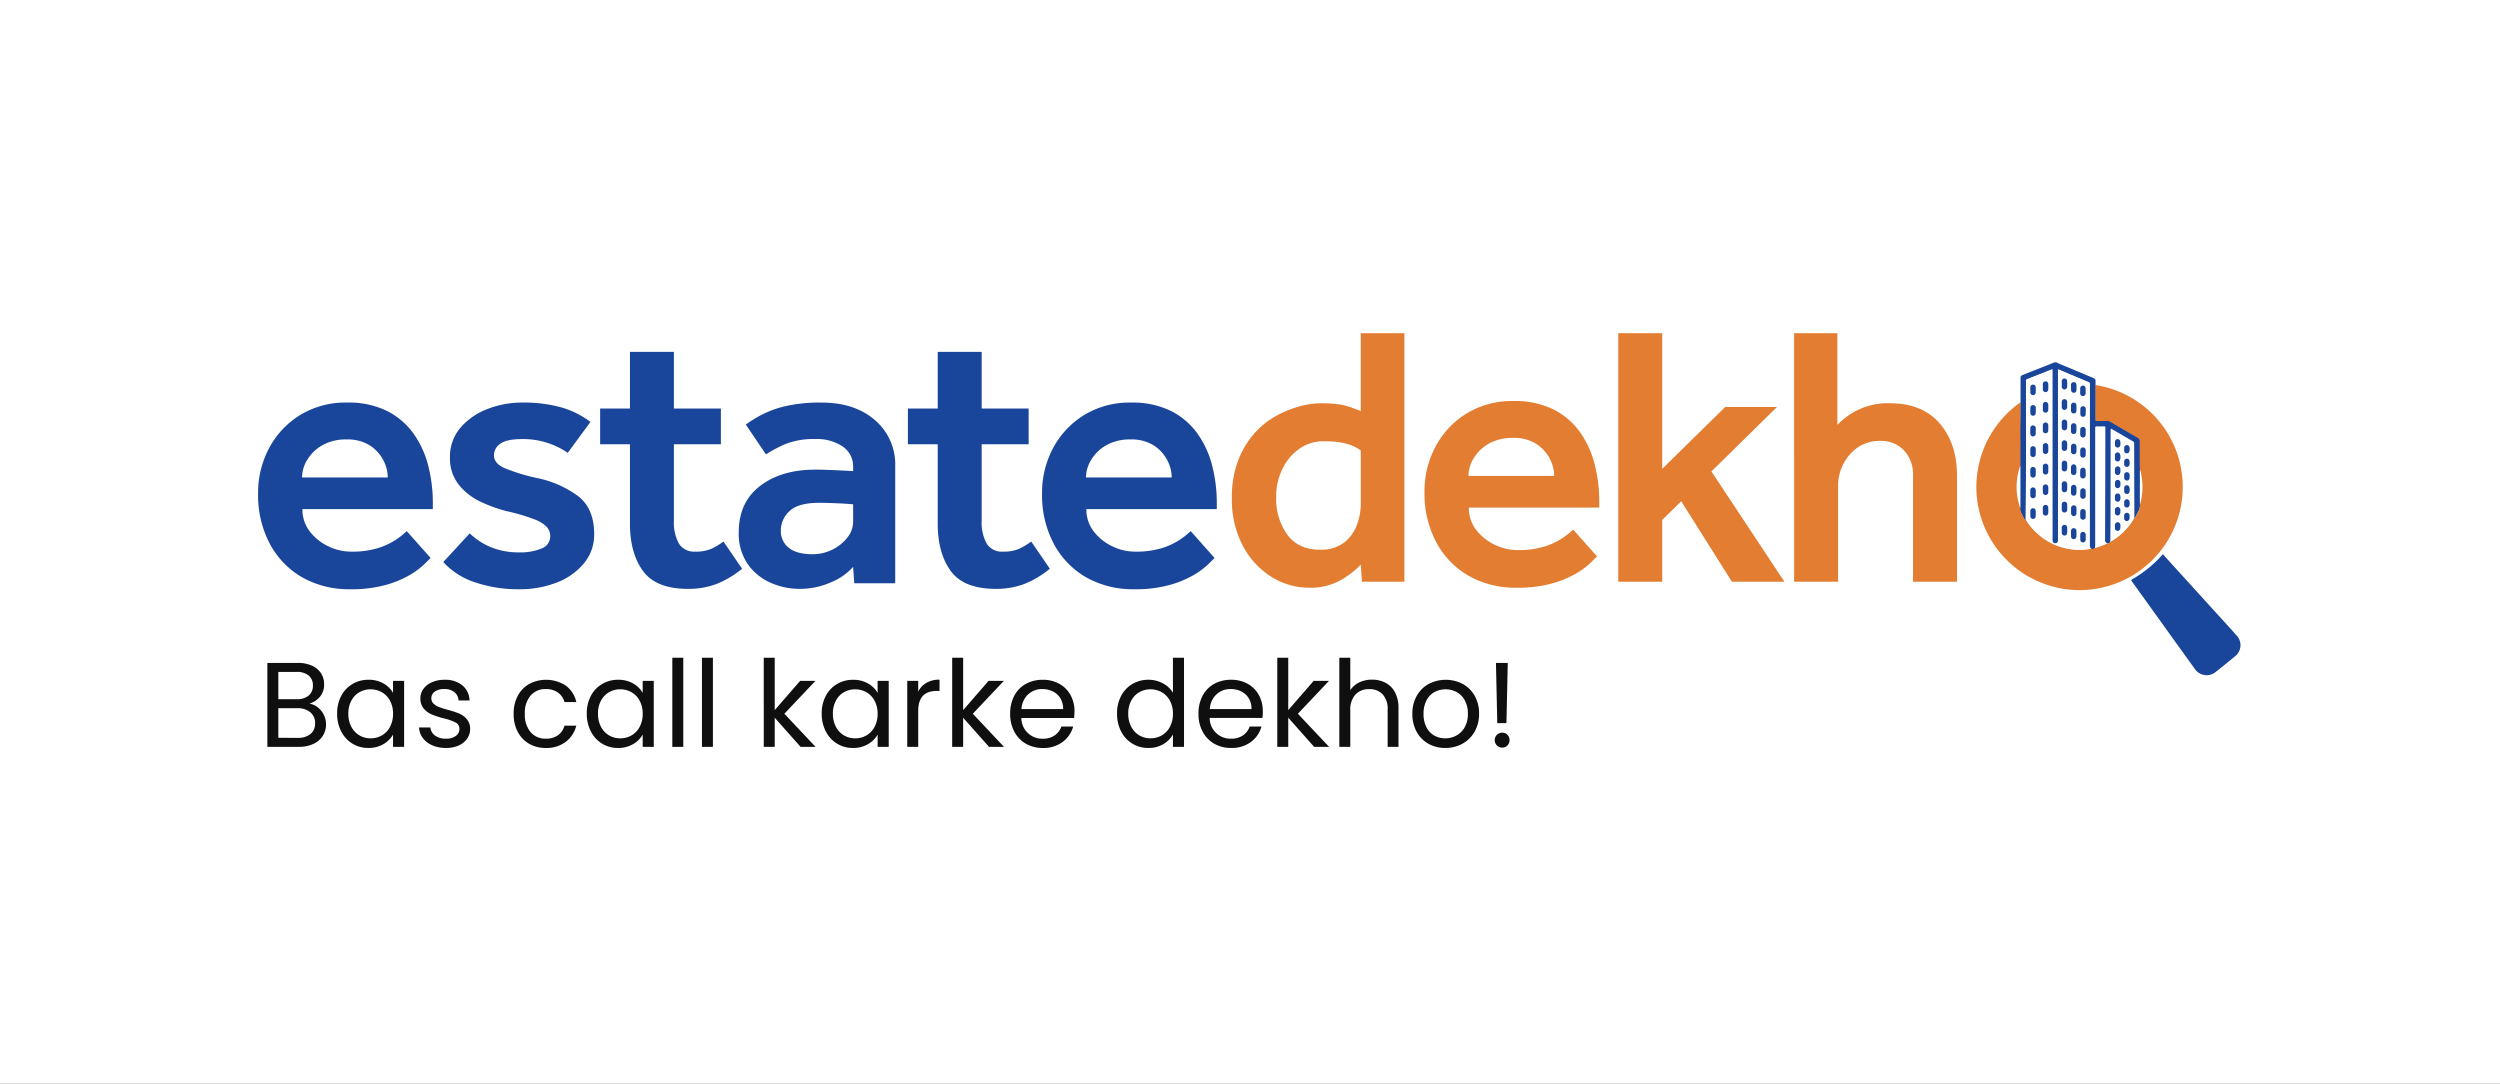 <svg xmlns="http://www.w3.org/2000/svg" xmlns:xlink="http://www.w3.org/1999/xlink" width="692" height="300" viewBox="0 0 692 300">
  <rect x="0" y="0" width="692" height="300" fill="#333333" stroke="none"/>
  <defs>
    <clipPath id="clip-ED_Logo">
      <rect width="692" height="300"/>
    </clipPath>
  </defs>
  <g id="ED_Logo" data-name="ED Logo" clip-path="url(#clip-ED_Logo)">
    <rect width="692" height="300" fill="#fff"/>
    <g id="Group_225353" data-name="Group 225353" transform="translate(-30.561 -307.766)">
      <g id="Group_225172" data-name="Group 225172" transform="translate(102 400)">
        <g id="Artboard_4" data-name="Artboard 4" transform="translate(475.614 8.057)">
          <path id="Path_2" data-name="Path 2" d="M140.73,142.006a28.392,28.392,0,0,1-7.628,2.356,27.928,27.928,0,0,1-4.756.366,28.6,28.6,0,0,1-14-3.83,28.086,28.086,0,0,1-7.558-6.336,28.375,28.375,0,0,1-5.9-11.612A27.416,27.416,0,0,1,100.1,115a28.638,28.638,0,0,1,12.171-22.232c0-.161.022-.326.022-.487V86.106c0-.571.117-.732.655-.951l8.275-3.267a.852.852,0,0,0,.388-.2c0,.2-.187.219-.322.274q-4.024,1.58-8.026,3.161c-.856.34-.856.344-.856,1.262v5.853a1.548,1.548,0,0,1-.037.487,1.173,1.173,0,0,1-.1.128l-.033.037a5.219,5.219,0,0,1-.732.53,28.687,28.687,0,0,0-3.823,3.472,28.1,28.1,0,0,0-3.94,5.451,29.268,29.268,0,0,0-2.312,5.407,27.073,27.073,0,0,0-1.1,5.082,27.48,27.48,0,0,0-.2,3.556,28.415,28.415,0,0,0,2.916,12.241,27.591,27.591,0,0,0,4.357,6.5,28.129,28.129,0,0,0,10.324,7.317,28.7,28.7,0,0,0,7.924,2.008,24.9,24.9,0,0,0,3.128.176,29.436,29.436,0,0,0,8.026-1.226,28.565,28.565,0,0,0,8.5-4.193,30.2,30.2,0,0,0,2.791-2.323,28.505,28.505,0,0,0,8.692-16.675c.117-.809.183-1.621.245-2.437a22.019,22.019,0,0,0,.044-2.356A28.629,28.629,0,0,0,154,103.282,28.313,28.313,0,0,0,137.05,88.988a29.559,29.559,0,0,0-3.717-.889.812.812,0,0,1-.263-.077l-.044-.029a.066.066,0,0,1-.026,0,2.25,2.25,0,0,1-.07-.937c0-.6-.11-.757-.659-.988-3.256-1.372-6.519-2.726-9.775-4.1-.139-.059-.333-.066-.366-.282a19.393,19.393,0,0,0,2.074.911q4.075,1.719,8.173,3.421a.83.83,0,0,1,.626.944v1.01a28.549,28.549,0,0,1,21.039,41.142,27.734,27.734,0,0,1-4.493,6.464A28.17,28.17,0,0,1,140.73,142.006Z" transform="translate(-100.066 -81.668)" fill="#fff"/>
          <path id="Path_3" data-name="Path 3" d="M246.071,255q-2.7,2.228-5.436,4.412a3.951,3.951,0,0,1-5.78-.871q-5.246-7.258-10.448-14.527-3.512-4.888-7.024-9.768c-.176-.245-.154-.329.1-.472a33.01,33.01,0,0,0,8-6.366c.179-.19.366-.388.541-.6l4.84,5.334q5.392,5.934,10.785,11.872c1.635,1.8,3.292,3.582,4.891,5.414a3.878,3.878,0,0,1-.476,5.575Z" transform="translate(-174.391 -173.691)" fill="#fff"/>
          <path id="Path_4" data-name="Path 4" d="M133.094,121.777h0a3.026,3.026,0,0,0,.3,1.58c.234.49.49.966.732,1.463a3.211,3.211,0,0,0,.326.523c.121.146.216.132.26-.062v-.026h0a.581.581,0,0,0,0-.077.733.733,0,0,0,0-.088c.033-1.167.022-2.338.055-3.508.073-2.722.048-5.451.062-8.18.047-8.729.018-17.458.018-26.187v-.366a.461.461,0,0,1,.366-.534c.413-.139.812-.318,1.218-.476,1.716-.68,3.428-1.365,5.147-2.034.337-.132.366-.1.392.252v46.418a2.922,2.922,0,0,0,.033.618.834.834,0,0,0,.841.732.849.849,0,0,0,.827-.783,4.492,4.492,0,0,0,0-.585V84.187c0-.5,0-.5.446-.311l7.511,3.161c.732.3.67.241.67,1v44.395a.845.845,0,0,0,.326.754.68.68,0,0,0,.084.059l.048.026a.878.878,0,0,0,1.1-.307h0a.368.368,0,0,0,.026-.055A2,2,0,0,0,154,132V99.779c0-.209.1-.293.307-.282.523.026,1.046-.026,1.569,0,.655,0,.659,0,.655.666-.037,7.317.07,14.634-.059,21.95-.044,2.769,0,5.542,0,8.316v.457a.907.907,0,0,0,.567.856h.051a.82.82,0,0,0,1.01-.516h0l.022-.062a1.3,1.3,0,0,0,.033-.337c0-1.829.044-3.658.051-5.488.037-8.173,0-16.346,0-24.511v-.293c0-.366.055-.366.366-.2,1.829,1.076,3.68,2.137,5.521,3.2a.732.732,0,0,1,.406.71c.018,3.808-.029,7.617.051,11.422.059,3,0,6,0,9v.08a.033.033,0,0,0,0,.018.318.318,0,0,1,0,.059.142.142,0,0,0,.1.157c.077.018.143-.08.194-.146a1.153,1.153,0,0,0,.121-.194l.732-1.463a4.24,4.24,0,0,0,.644-2.268v-.139l-.084.223v-9.278a2.522,2.522,0,0,1,.018-.366l.1.194V111.4c.04-1.339-.1-2.678-.069-4.024s0-2.561,0-3.863a1.163,1.163,0,0,0-.64-1.119q-3.75-2.173-7.489-4.368a1.8,1.8,0,0,0-.991-.263h-2.751c-.344,0-.366-.033-.366-.366V88.457a1.1,1.1,0,0,0-.04-.476.6.6,0,0,0-.037-.066v-1.01a.831.831,0,0,0-.626-.944q-4.086-1.712-8.173-3.421a19.389,19.389,0,0,1-2.074-.911h-.56a.853.853,0,0,1-.388.2L133.888,85.1c-.538.212-.655.366-.655.951v6.179a3.617,3.617,0,0,1-.022.487l-.022.117a1.646,1.646,0,0,0-.037.3c-.018,1.939,0,3.882-.055,5.821-.055,1.43,0,2.861,0,4.288v7.189c.029-.07.066-.132.1-.2v11.678Z" transform="translate(-120.998 -81.63)" fill="#19469b"/>
          <path id="Path_5" data-name="Path 5" d="M112.168,132.678a3.011,3.011,0,0,1-.231-.706,17.319,17.319,0,0,1,.22-10.609v-.037h0c.029-.069.066-.132.1-.2s0-.154,0-.23l.022-17.03a1.452,1.452,0,0,0,0-.179v-.08a28.638,28.638,0,0,0-12.172,22.232,27.416,27.416,0,0,0,.787,7.946,28.374,28.374,0,0,0,5.9,11.612,28.084,28.084,0,0,0,7.558,6.336,28.6,28.6,0,0,0,14,3.856,27.932,27.932,0,0,0,4.756-.366,28.5,28.5,0,0,0,16.463-8.78,27.736,27.736,0,0,0,4.518-6.468A28.536,28.536,0,0,0,133.036,98.82a.163.163,0,0,0,0,.037.081.081,0,0,0,0,.029v9.654c0,.227.1.238.274.234h3.172a1.046,1.046,0,0,1,.556.146q3.852,2.257,7.708,4.493a1.006,1.006,0,0,1,.552.98v5.663c0,.732.022,1.463.033,2.2l.1.194a5.308,5.308,0,0,1,.278,1.141,17.414,17.414,0,0,1-.282,8.074h0l-.084.223c.062,1.529-.856,2.689-1.507,3.955l-.022-.227a.365.365,0,0,0-.077.029c-.1.059-.143.176-.2.271a17.461,17.461,0,0,1-5.755,5.853,4.154,4.154,0,0,0-.5.326,1.062,1.062,0,0,0-.113.11.853.853,0,0,1-.834.443.585.585,0,0,0-.161.022.844.844,0,0,0-.124.044,18.408,18.408,0,0,1-2.927,1.068l-.117.04a.325.325,0,0,0-.11.081,1,1,0,0,1-.973.245.429.429,0,0,0-.187-.04,2.02,2.02,0,0,0-.391.059,16.7,16.7,0,0,1-5.016.059,18.259,18.259,0,0,1-4.617-1.3,16.827,16.827,0,0,1-4.84-3.175,16.305,16.305,0,0,1-2.908-3.483.428.428,0,0,0-.176-.194.175.175,0,0,0-.088-.022c0,.069-.018.143-.033.274a18.286,18.286,0,0,1-1.043-1.91,3,3,0,0,1-.366-1.6Z" transform="translate(-100.072 -92.531)" fill="#e37d32"/>
          <path id="Path_6" data-name="Path 6" d="M246.071,255q-2.7,2.228-5.436,4.412a3.951,3.951,0,0,1-5.78-.871q-5.246-7.258-10.448-14.527-3.512-4.888-7.024-9.768c-.176-.245-.154-.329.1-.472a33.01,33.01,0,0,0,8-6.366c.179-.19.366-.388.541-.6l4.84,5.334q5.392,5.934,10.785,11.872c1.635,1.8,3.292,3.582,4.891,5.414a3.878,3.878,0,0,1-.476,5.575Z" transform="translate(-174.391 -173.691)" fill="#19469b"/>
          <path id="Path_7" data-name="Path 7" d="M155.548,136.518a17.121,17.121,0,0,1-14.656-3.922,16.357,16.357,0,0,1-3.417-3.969c-.04-.062-.091-.121-.135-.183V126.45c.179-12.124.1-24.248.1-36.368a.475.475,0,0,1,.366-.538c2.2-.856,4.412-1.738,6.618-2.608.366-.139.366-.139.366.241v46.78a1.654,1.654,0,0,0,.037.52.751.751,0,0,0,1.471-.139V86.83l1.763.732c2.254.951,4.507,1.906,6.768,2.843a.428.428,0,0,1,.311.476q-.022,22.316-.037,44.654A1.006,1.006,0,0,0,155.548,136.518Z" transform="translate(-123.704 -84.928)" fill="#fff"/>
          <path id="Path_8" data-name="Path 8" d="M208.094,156.564a17.669,17.669,0,0,1-3.395,4.255,15.4,15.4,0,0,1-3.249,2.338,1.769,1.769,0,0,0,.062-.648q.033-15.138.069-30.273v-.366a.538.538,0,0,1,.318.128q2.952,1.7,5.9,3.421a.406.406,0,0,1,.245.4q.022,10.243.055,20.52C208.1,156.429,208.1,156.487,208.094,156.564Z" transform="translate(-164.36 -113.49)" fill="#fff"/>
          <path id="Path_9" data-name="Path 9" d="M193.209,162.462a13.42,13.42,0,0,1-3.439,1.255,2.926,2.926,0,0,0,.117-1.024q0-16.1,0-32.194c0-.311.066-.406.388-.391.673.029,1.35.022,2.027,0,.282,0,.366.059.366.366-.018,4.551-.018,9.1-.029,13.65q-.022,8.678-.055,17.352A.9.9,0,0,0,193.209,162.462Z" transform="translate(-156.953 -112.372)" fill="#fff"/>
          <path id="Path_10" data-name="Path 10" d="M133.221,191.505a.981.981,0,0,1-.091-.135Z" transform="translate(-121.034 -151.223)" fill="#fff"/>
          <path id="Path_11" data-name="Path 11" d="M223.75,162.85l.1.194A1.4,1.4,0,0,0,223.75,162.85Z" transform="translate(-178.501 -133.137)" fill="#fff"/>
          <path id="Path_12" data-name="Path 12" d="M142.4,162.246V163a.754.754,0,0,1-.732.732.732.732,0,0,1-.754-.71q-.026-.768,0-1.537a.732.732,0,0,1,.757-.706.765.765,0,0,1,.732.7v.8Z" transform="translate(-125.964 -131.823)" fill="#19469b"/>
          <path id="Path_13" data-name="Path 13" d="M142.4,146.7v.732a.75.75,0,1,1-1.5,0v-1.5a.75.75,0,0,1,1.5-.029c.018.271,0,.545,0,.816Z" transform="translate(-125.961 -121.955)" fill="#19469b"/>
          <path id="Path_14" data-name="Path 14" d="M171.68,175.792v-.732a.757.757,0,0,1,.732-.732.732.732,0,0,1,.765.7c.022.523.026,1.046,0,1.57a.75.75,0,0,1-1.5-.029v-.783Z" transform="translate(-145.48 -140.415)" fill="#19469b"/>
          <path id="Path_15" data-name="Path 15" d="M164.676,188.672v-.732a.751.751,0,0,1,1.5-.077,12.779,12.779,0,0,1,0,1.632.749.749,0,0,1-1.493-.088C164.669,189.173,164.676,188.921,164.676,188.672Z" transform="translate(-141.037 -148.583)" fill="#19469b"/>
          <path id="Path_16" data-name="Path 16" d="M164.672,206.054v-.688a.754.754,0,0,1,.732-.757.732.732,0,0,1,.765.7,14.913,14.913,0,0,1,0,1.566.751.751,0,0,1-1.5-.066C164.665,206.551,164.672,206.3,164.672,206.054Z" transform="translate(-141.033 -159.618)" fill="#19469b"/>
          <path id="Path_17" data-name="Path 17" d="M180.168,147.366v.732a.754.754,0,0,1-1.5,0q-.029-.754,0-1.5a.754.754,0,0,1,1.5.026C180.176,146.883,180.168,147.125,180.168,147.366Z" transform="translate(-149.901 -122.39)" fill="#19469b"/>
          <path id="Path_18" data-name="Path 18" d="M150.364,191.006v-.688a.75.75,0,0,1,1.5-.08,13.745,13.745,0,0,1,0,1.6.732.732,0,0,1-.787.67.75.75,0,0,1-.71-.754C150.357,191.507,150.364,191.255,150.364,191.006Z" transform="translate(-131.961 -150.076)" fill="#19469b"/>
          <path id="Path_19" data-name="Path 19" d="M150.37,128.578v-.688a.768.768,0,0,1,.713-.754.732.732,0,0,1,.783.68,13.746,13.746,0,0,1,0,1.6.747.747,0,0,1-1.493-.059v-.783Z" transform="translate(-131.967 -110.487)" fill="#19469b"/>
          <path id="Path_20" data-name="Path 20" d="M142.378,131.006v.754a.75.75,0,1,1-1.5,0q-.026-.768,0-1.537a.75.75,0,0,1,1.5-.018c.018.26,0,.523,0,.783Z" transform="translate(-125.939 -111.997)" fill="#19469b"/>
          <path id="Path_21" data-name="Path 21" d="M173.223,191.427v.688a.776.776,0,0,1-.761.779.757.757,0,0,1-.732-.761v-1.463a.75.75,0,0,1,1.5-.047c.022.271,0,.545,0,.816Z" transform="translate(-145.512 -150.317)" fill="#19469b"/>
          <path id="Path_22" data-name="Path 22" d="M164.678,173.1v-.688a.749.749,0,0,1,1.5-.073,14.566,14.566,0,0,1,0,1.6.75.75,0,0,1-1.5-.055Z" transform="translate(-141.04 -138.7)" fill="#19469b"/>
          <path id="Path_23" data-name="Path 23" d="M171.68,208.659v-.732a.751.751,0,0,1,1.5-.07,15.586,15.586,0,0,1,0,1.6.746.746,0,1,1-1.493,0v-.816Z" transform="translate(-145.48 -161.257)" fill="#19469b"/>
          <path id="Path_24" data-name="Path 24" d="M150.37,97.423v-.688a.754.754,0,0,1,.71-.739.732.732,0,0,1,.787.673,13.733,13.733,0,0,1,0,1.6.75.75,0,0,1-1.5-.051v-.783Z" transform="translate(-131.967 -90.739)" fill="#19469b"/>
          <path id="Path_25" data-name="Path 25" d="M180.161,131.849v.754a.75.75,0,0,1-1.5.018q-.033-.768,0-1.537a.754.754,0,0,1,1.5,0C180.172,131.341,180.161,131.6,180.161,131.849Z" transform="translate(-149.897 -112.547)" fill="#19469b"/>
          <path id="Path_26" data-name="Path 26" d="M180.22,116.293v.75a.754.754,0,0,1-.732.732.732.732,0,0,1-.732-.684c-.026-.53-.026-1.068,0-1.6a.732.732,0,0,1,.757-.669.761.761,0,0,1,.732.7v.787Z" transform="translate(-149.956 -102.677)" fill="#19469b"/>
          <path id="Path_27" data-name="Path 27" d="M164.679,95.373v-.732a.749.749,0,0,1,1.5-.069,13.723,13.723,0,0,1,0,1.6.747.747,0,0,1-1.493-.059c0-.249,0-.5,0-.732Z" transform="translate(-141.04 -89.384)" fill="#19469b"/>
          <path id="Path_28" data-name="Path 28" d="M180.169,178.394v.75a.754.754,0,0,1-1.5,0c-.018-.5,0-1,0-1.5a.75.75,0,1,1,1.5,0v.754Z" transform="translate(-149.906 -142.04)" fill="#19469b"/>
          <path id="Path_29" data-name="Path 29" d="M140.894,177.8v-.732a.748.748,0,0,1,1.5,0q.022.75,0,1.5a.75.75,0,1,1-1.5,0v-.787Z" transform="translate(-125.955 -141.691)" fill="#19469b"/>
          <path id="Path_30" data-name="Path 30" d="M180.138,162.861v.732a.765.765,0,0,1-.783.732.732.732,0,0,1-.732-.7c-.018-.512-.022-1.025,0-1.537a.75.75,0,0,1,1.5.018A7.492,7.492,0,0,1,180.138,162.861Z" transform="translate(-149.874 -132.182)" fill="#19469b"/>
          <path id="Path_31" data-name="Path 31" d="M150.368,175.426v-.684a.751.751,0,0,1,1.5-.055q.038.768,0,1.536a.743.743,0,0,1-1.485-.022C150.361,175.927,150.368,175.678,150.368,175.426Z" transform="translate(-131.965 -140.203)" fill="#19469b"/>
          <path id="Path_32" data-name="Path 32" d="M164.68,142.1v-.732a.748.748,0,0,1,1.489-.088,12.634,12.634,0,0,1,0,1.665.749.749,0,0,1-1.489-.1v-.75Z" transform="translate(-141.041 -119.049)" fill="#19469b"/>
          <path id="Path_33" data-name="Path 33" d="M173.2,144.7v.732a.752.752,0,0,1-1.5,0v-1.463a.748.748,0,1,1,1.5-.04c.022.26,0,.519,0,.783Z" transform="translate(-145.493 -120.675)" fill="#19469b"/>
          <path id="Path_34" data-name="Path 34" d="M166.184,110.959v.732a.79.79,0,0,1-.783.765.754.754,0,0,1-.732-.776q0-.732,0-1.438a.75.75,0,0,1,1.5-.055c.022.26,0,.523,0,.787Z" transform="translate(-141.034 -99.281)" fill="#19469b"/>
          <path id="Path_35" data-name="Path 35" d="M164.672,126.47v-.732a.749.749,0,1,1,1.5-.062,14.912,14.912,0,0,1,0,1.566.751.751,0,0,1-1.5-.066C164.665,126.949,164.672,126.711,164.672,126.47Z" transform="translate(-141.033 -109.107)" fill="#19469b"/>
          <path id="Path_36" data-name="Path 36" d="M171.68,98.1v-.732a.758.758,0,0,1,1.515-.026q.029.768,0,1.537a.732.732,0,0,1-.765.7.772.772,0,0,1-.732-.732v-.732Z" transform="translate(-145.48 -91.146)" fill="#19469b"/>
          <path id="Path_37" data-name="Path 37" d="M171.68,113.592v-.732a.751.751,0,0,1,1.5-.04c.022.523.022,1.05,0,1.569a.748.748,0,0,1-1.5-.026v-.787Z" transform="translate(-145.48 -100.97)" fill="#19469b"/>
          <path id="Path_38" data-name="Path 38" d="M150.37,113.017v-.688a.765.765,0,0,1,.706-.761.754.754,0,0,1,.79.673,13.684,13.684,0,0,1,0,1.6.747.747,0,1,1-1.493-.07v-.754Z" transform="translate(-131.967 -100.615)" fill="#19469b"/>
          <path id="Path_39" data-name="Path 39" d="M150.37,144.245v-.688a.751.751,0,0,1,1.5-.066,13.7,13.7,0,0,1,0,1.6.75.75,0,0,1-1.5-.048v-.783Z" transform="translate(-131.967 -120.437)" fill="#19469b"/>
          <path id="Path_40" data-name="Path 40" d="M150.37,159.843v-.688a.751.751,0,0,1,1.5-.088,13.779,13.779,0,0,1,0,1.6.747.747,0,1,1-1.493-.077v-.732Z" transform="translate(-131.966 -130.316)" fill="#19469b"/>
          <path id="Path_41" data-name="Path 41" d="M178.621,100.721v-.75a.75.75,0,0,1,.732-.732.732.732,0,0,1,.754.706c.018.512.018,1.024,0,1.533a.755.755,0,0,1-1.5.015c-.022-.26,0-.523,0-.787Z" transform="translate(-149.865 -92.797)" fill="#19469b"/>
          <path id="Path_42" data-name="Path 42" d="M180.183,211.366v.754a.746.746,0,0,1-1.489.018c-.022-.512-.018-1.024,0-1.537a.731.731,0,0,1,.757-.7.757.757,0,0,1,.732.684v.084C180.186,210.887,180.186,211.128,180.183,211.366Z" transform="translate(-149.919 -162.973)" fill="#19469b"/>
          <path id="Path_43" data-name="Path 43" d="M171.655,160.265v-.732a.772.772,0,0,1,.732-.754.761.761,0,0,1,.754.732q.029.754,0,1.5a.75.75,0,0,1-1.5,0v-.754Z" transform="translate(-145.455 -130.555)" fill="#19469b"/>
          <path id="Path_44" data-name="Path 44" d="M140.9,193.426v-.684a.75.75,0,0,1,.761-.732.732.732,0,0,1,.732.732q.022.754,0,1.5a.743.743,0,0,1-1.485.033v-.816Z" transform="translate(-125.961 -151.628)" fill="#19469b"/>
          <path id="Path_45" data-name="Path 45" d="M171.667,129.152v-.732a.747.747,0,0,1,1.489-.069,15.529,15.529,0,0,1,0,1.6.75.75,0,0,1-1.5-.037v-.783Z" transform="translate(-145.468 -110.838)" fill="#19469b"/>
          <path id="Path_46" data-name="Path 46" d="M142.4,99.865v.75a.75.75,0,0,1-1.5,0v-1.5a.754.754,0,0,1,1.5,0v.754Z" transform="translate(-125.961 -92.273)" fill="#19469b"/>
          <path id="Path_47" data-name="Path 47" d="M164.667,157.53V156.8a.747.747,0,0,1,1.493-.077,13.481,13.481,0,0,1,0,1.632.754.754,0,0,1-1.5-.084C164.66,158.031,164.671,157.782,164.667,157.53Z" transform="translate(-141.029 -128.8)" fill="#19469b"/>
          <path id="Path_48" data-name="Path 48" d="M180.161,194.086v.732a.75.75,0,1,1-1.5.029q-.033-.785,0-1.569a.752.752,0,0,1,1.493,0,.4.4,0,0,1,0,.066Z" transform="translate(-149.897 -152.014)" fill="#19469b"/>
          <path id="Path_49" data-name="Path 49" d="M142.4,115.463v.754a.776.776,0,0,1-.754.732.765.765,0,0,1-.732-.7c-.022-.519-.022-1.046,0-1.569a.732.732,0,0,1,.754-.684.75.75,0,0,1,.75.681.318.318,0,0,1,0,.062v.732Z" transform="translate(-125.958 -102.157)" fill="#19469b"/>
          <path id="Path_50" data-name="Path 50" d="M206.423,161.527a3.471,3.471,0,0,1-.044.52.732.732,0,1,1-1.463-.044,3.515,3.515,0,0,1,0-.94.75.75,0,0,1,1.493-.022,3.571,3.571,0,0,1,0,.487Z" transform="translate(-166.537 -131.569)" fill="#19469b"/>
          <path id="Path_51" data-name="Path 51" d="M211.906,186.362v-.424a.746.746,0,0,1,1.467-.128,2.756,2.756,0,0,1,0,1.134.746.746,0,0,1-1.474-.124C211.9,186.669,211.906,186.516,211.906,186.362Z" transform="translate(-170.985 -147.338)" fill="#19469b"/>
          <path id="Path_52" data-name="Path 52" d="M206.433,140.822a3.453,3.453,0,0,1-.04.629.732.732,0,0,1-.8.567.7.7,0,0,1-.67-.677,7.869,7.869,0,0,1,0-.882.734.734,0,0,1,1.463-.113A3.3,3.3,0,0,1,206.433,140.822Z" transform="translate(-166.551 -118.436)" fill="#19469b"/>
          <path id="Path_53" data-name="Path 53" d="M204.93,203.756v-.424a.75.75,0,0,1,.7-.7.731.731,0,0,1,.768.574,2.756,2.756,0,0,1,0,1.134.733.733,0,0,1-1.463-.1v-.487Z" transform="translate(-166.566 -158.366)" fill="#19469b"/>
          <path id="Path_54" data-name="Path 54" d="M206.434,181.912a2.61,2.61,0,0,1-.048.67.732.732,0,0,1-.8.534.71.71,0,0,1-.662-.655,7.106,7.106,0,0,1,0-.882.732.732,0,0,1,.691-.732.757.757,0,0,1,.794.633A3.085,3.085,0,0,1,206.434,181.912Z" transform="translate(-166.555 -144.549)" fill="#19469b"/>
          <path id="Path_55" data-name="Path 55" d="M204.922,151.046v-.457a.734.734,0,0,1,1.463-.124,2.654,2.654,0,0,1,0,1.163.734.734,0,1,1-1.463-.124C204.911,151.35,204.922,151.2,204.922,151.046Z" transform="translate(-166.558 -124.856)" fill="#19469b"/>
          <path id="Path_56" data-name="Path 56" d="M211.9,155.671v-.457a.754.754,0,0,1,.677-.68.732.732,0,0,1,.776.52,2.561,2.561,0,0,1,0,1.2.744.744,0,0,1-1.463-.154C211.89,155.956,211.9,155.8,211.9,155.671Z" transform="translate(-170.98 -127.86)" fill="#19469b"/>
          <path id="Path_57" data-name="Path 57" d="M211.919,165.908v-.391a.732.732,0,0,1,.732-.757.75.75,0,0,1,.772.691,5.409,5.409,0,0,1,0,.878.751.751,0,1,1-1.5-.062Z" transform="translate(-170.998 -134.347)" fill="#19469b"/>
          <path id="Path_58" data-name="Path 58" d="M211.913,175.892v-.457a.735.735,0,1,1,1.463-.15,2.559,2.559,0,0,1,0,1.229.7.7,0,0,1-.794.52.7.7,0,0,1-.658-.651v-.49Z" transform="translate(-170.992 -140.603)" fill="#19469b"/>
          <path id="Path_59" data-name="Path 59" d="M211.891,145.405v-.424a.75.75,0,0,1,.7-.7.732.732,0,0,1,.772.571,2.739,2.739,0,0,1,0,1.1.746.746,0,0,1-1.478-.135v-.424Z" transform="translate(-170.974 -121.362)" fill="#19469b"/>
          <path id="Path_60" data-name="Path 60" d="M213.386,196.621a1.964,1.964,0,0,1-.037.585.779.779,0,0,1-.757.556.732.732,0,0,1-.706-.691c-.018-.271,0-.545,0-.816a.754.754,0,0,1,.732-.776.776.776,0,0,1,.786.732A4.086,4.086,0,0,1,213.386,196.621Z" transform="translate(-170.972 -153.829)" fill="#19469b"/>
          <path id="Path_61" data-name="Path 61" d="M206.459,171.723a1.936,1.936,0,0,1-.051.615.786.786,0,0,1-.753.523.732.732,0,0,1-.681-.673,6.936,6.936,0,0,1,0-.915.732.732,0,0,1,.684-.706.764.764,0,0,1,.794.589A2.558,2.558,0,0,1,206.459,171.723Z" transform="translate(-166.585 -138.029)" fill="#19469b"/>
          <path id="Path_62" data-name="Path 62" d="M204.922,192.217v-.424a.747.747,0,0,1,1.463-.139,2.694,2.694,0,0,1,0,1.134.734.734,0,0,1-1.463-.113C204.911,192.531,204.922,192.37,204.922,192.217Z" transform="translate(-166.558 -151.056)" fill="#19469b"/>
        </g>
        <path id="Path_229" data-name="Path 229" d="M38.694,18.766l-.309-4.744a24.3,24.3,0,0,1-5.415,4.229,17.112,17.112,0,0,1-9.024,2.166,19.472,19.472,0,0,1-10.107-2.888A22.262,22.262,0,0,1,5.846,9.02,27.374,27.374,0,0,1,2.7-4.542a28,28,0,0,1,1.65-10,24.246,24.246,0,0,1,4.125-7.219,22.515,22.515,0,0,1,6.188-5.208,28.943,28.943,0,0,1,6.7-2.785,22.635,22.635,0,0,1,5.672-.877,37.428,37.428,0,0,1,5,.258,18.374,18.374,0,0,1,3.2.722q1.392.464,3.146,1.186V-50.025H50.452V18.766ZM38.385-2.686V-17.537q-3.2-2.578-10-2.578a11.734,11.734,0,0,0-5.93,1.392,14.146,14.146,0,0,0-4.177,3.661,16.849,16.849,0,0,0-3.3,10.52A16.706,16.706,0,0,0,18.067,5.771Q21.161,9.9,27.04,9.9a10.512,10.512,0,0,0,6.7-1.96,10.98,10.98,0,0,0,3.558-4.9A16.5,16.5,0,0,0,38.385-2.686ZM97.172,4.327l6.6,7.426-1.7,1.7a21.726,21.726,0,0,1-4.022,2.991,28.117,28.117,0,0,1-6.7,2.785A35.152,35.152,0,0,1,81.6,20.417,26.155,26.155,0,0,1,68.14,17.065a23.33,23.33,0,0,1-8.921-9.334,28.651,28.651,0,0,1-3.2-13.717,26.214,26.214,0,0,1,3.146-12.84A23.889,23.889,0,0,1,67.83-27.9a24.043,24.043,0,0,1,12.737-3.352,24.073,24.073,0,0,1,11.242,2.372,20.206,20.206,0,0,1,7.323,6.343,26.633,26.633,0,0,1,4.022,8.921,41.515,41.515,0,0,1,1.238,10.107v1.753h-36.1a9.817,9.817,0,0,0,2.011,6.137A13.975,13.975,0,0,0,75.411,8.5,14.319,14.319,0,0,0,81.7,10,24.06,24.06,0,0,0,89.54,8.917a19.52,19.52,0,0,0,4.951-2.424A23.457,23.457,0,0,0,97.172,4.327ZM68.191-10.524H91.912a10.334,10.334,0,0,0-1.289-4.9,10.788,10.788,0,0,0-3.764-4.022,11.392,11.392,0,0,0-6.291-1.6,13.187,13.187,0,0,0-6.755,1.6,11.471,11.471,0,0,0-4.177,4.022A9.483,9.483,0,0,0,68.191-10.524Zm41.46,29.29V-50.025h12.17v37.541l17.43-17.12h14.336L135.435-11.762,155.65,18.766H141.108L127.081-3.511l-5.26,5.157V18.766Zm48.68,0V-50.025H170.3v25.371a20.46,20.46,0,0,1,5.466-4.022,18.869,18.869,0,0,1,9.076-1.96q8.973,0,13.769,5.569t4.8,14.439V18.766h-12.17v-29.29A9.731,9.731,0,0,0,188.7-17.64a8.766,8.766,0,0,0-6.549-2.578,10.693,10.693,0,0,0-8.354,3.713,13.174,13.174,0,0,0-3.3,9.076v26.2Z" transform="translate(266.844 50.025)" fill="#e37d32"/>
        <path id="Path_228" data-name="Path 228" d="M43.851,3.033l6.6,7.426-1.7,1.7a21.726,21.726,0,0,1-4.022,2.991,28.116,28.116,0,0,1-6.7,2.785,35.152,35.152,0,0,1-9.746,1.186A26.155,26.155,0,0,1,14.818,15.77,23.33,23.33,0,0,1,5.9,6.437,28.651,28.651,0,0,1,2.7-7.28a26.214,26.214,0,0,1,3.146-12.84A23.889,23.889,0,0,1,14.509-29.2a24.043,24.043,0,0,1,12.737-3.352,24.073,24.073,0,0,1,11.242,2.372,20.206,20.206,0,0,1,7.323,6.343,26.633,26.633,0,0,1,4.022,8.921A41.515,41.515,0,0,1,51.071-4.805v1.753h-36.1a9.817,9.817,0,0,0,2.011,6.137A13.976,13.976,0,0,0,22.089,7.21a14.319,14.319,0,0,0,6.291,1.5,24.06,24.06,0,0,0,7.838-1.083A19.52,19.52,0,0,0,41.17,5.2,23.456,23.456,0,0,0,43.851,3.033ZM14.87-11.818H38.591a10.334,10.334,0,0,0-1.289-4.9,10.789,10.789,0,0,0-3.764-4.022,11.392,11.392,0,0,0-6.291-1.6,13.187,13.187,0,0,0-6.755,1.6,11.471,11.471,0,0,0-4.177,4.022A9.483,9.483,0,0,0,14.87-11.818ZM53.958,11.593l7.323-7.941a18.212,18.212,0,0,0,5.724,3.764,19.692,19.692,0,0,0,7.89,1.5,15.325,15.325,0,0,0,6.291-1.083,3.538,3.538,0,0,0,2.372-3.352,3.9,3.9,0,0,0-.877-2.527A9.031,9.031,0,0,0,79.227-.216a52.735,52.735,0,0,0-7.941-2.321,41.336,41.336,0,0,1-6.807-2.475A17.138,17.138,0,0,1,58.342-9.7a11.622,11.622,0,0,1-2.527-7.684,12.192,12.192,0,0,1,2.939-8.251A18.428,18.428,0,0,1,66.283-30.8a26.233,26.233,0,0,1,9.437-1.753,38.934,38.934,0,0,1,10.932,1.341A24.559,24.559,0,0,1,94.7-27.186l-6.291,8.56a20.92,20.92,0,0,0-5.208-2.63,21.739,21.739,0,0,0-7.477-1.186q-4.229,0-5.982,1.289a3.805,3.805,0,0,0-1.753,3.146q0,2.269,2.836,3.558a53.008,53.008,0,0,0,8.818,2.733A29.007,29.007,0,0,1,91.345-6.61q4.383,3.455,4.383,10.468a12.372,12.372,0,0,1-2.836,8.1,18.141,18.141,0,0,1-7.529,5.311A27.944,27.944,0,0,1,75,19.122a37.2,37.2,0,0,1-12.222-1.908A20.45,20.45,0,0,1,53.958,11.593ZM105.629.97V-21H97.378v-9.9h8.251V-46.575H117.8V-30.9h13V-21h-13V.145a11.974,11.974,0,0,0,1.392,6.343,4.9,4.9,0,0,0,4.486,2.217,10.642,10.642,0,0,0,4.59-.825,20.912,20.912,0,0,0,3.249-1.96l5.157,7.529a26.91,26.91,0,0,1-7.116,4.229,21.8,21.8,0,0,1-7.838,1.341q-8.87,0-12.479-4.951T105.629.97Zm62.088,16.5-.309-4.538a16.644,16.644,0,0,1-6.033,4.229,21.259,21.259,0,0,1-8.921,1.856,19.691,19.691,0,0,1-7.787-1.65,15.04,15.04,0,0,1-6.394-5.157,14.79,14.79,0,0,1-2.527-8.87q0-8.251,5.879-12.789t15.367-4.538q1.753,0,4.177.1t6.24.309v-1.134a6.594,6.594,0,0,0-2.888-5.672,12.666,12.666,0,0,0-7.529-2.063A21.081,21.081,0,0,0,148.74-21.1a36.77,36.77,0,0,0-5.466,2.888L137.7-26.464a35.129,35.129,0,0,1,4.641-2.836,28.81,28.81,0,0,1,6.6-2.321,42.865,42.865,0,0,1,9.695-.928q9.282,0,14.852,4.9a16.053,16.053,0,0,1,5.569,12.634V17.472ZM167.407.352V-4.393q-2.372-.206-5.157-.309t-4.229-.1q-5.879,0-8.251,2.321A7.235,7.235,0,0,0,147.4,2.827a5.837,5.837,0,0,0,2.217,4.847q2.217,1.753,6.549,1.753A12.146,12.146,0,0,0,161.58,8.19a12.045,12.045,0,0,0,4.177-3.3A7.1,7.1,0,0,0,167.407.352ZM190.819.97V-21h-8.251v-9.9h8.251V-46.575h12.17V-30.9h13V-21h-13V.145a11.973,11.973,0,0,0,1.392,6.343,4.9,4.9,0,0,0,4.486,2.217,10.642,10.642,0,0,0,4.59-.825,20.911,20.911,0,0,0,3.249-1.96l5.157,7.529a26.909,26.909,0,0,1-7.116,4.229,21.8,21.8,0,0,1-7.838,1.341q-8.87,0-12.479-4.951T190.819.97Zm70.029,2.063,6.6,7.426-1.7,1.7a21.727,21.727,0,0,1-4.022,2.991,28.116,28.116,0,0,1-6.7,2.785,35.152,35.152,0,0,1-9.746,1.186,26.155,26.155,0,0,1-13.459-3.352,23.33,23.33,0,0,1-8.921-9.334A28.65,28.65,0,0,1,219.7-7.28a26.213,26.213,0,0,1,3.146-12.84,23.889,23.889,0,0,1,8.663-9.076,24.043,24.043,0,0,1,12.737-3.352,24.073,24.073,0,0,1,11.242,2.372,20.207,20.207,0,0,1,7.323,6.343,26.634,26.634,0,0,1,4.022,8.921,41.513,41.513,0,0,1,1.238,10.107v1.753h-36.1a9.817,9.817,0,0,0,2.011,6.137,13.976,13.976,0,0,0,5.105,4.125,14.319,14.319,0,0,0,6.291,1.5,24.06,24.06,0,0,0,7.838-1.083A19.52,19.52,0,0,0,258.167,5.2,23.459,23.459,0,0,0,260.848,3.033ZM231.867-11.818h23.721a10.334,10.334,0,0,0-1.289-4.9,10.789,10.789,0,0,0-3.764-4.022,11.392,11.392,0,0,0-6.291-1.6,13.187,13.187,0,0,0-6.755,1.6,11.471,11.471,0,0,0-4.177,4.022A9.482,9.482,0,0,0,231.867-11.818Z" transform="translate(-2.7 51.747)" fill="#19469b"/>
      </g>
      <path id="Path_306536" data-name="Path 306536" d="M13.949,22.506a4.911,4.911,0,0,1,2.318,1.034,6.066,6.066,0,0,1,1.668,2.068,6.015,6.015,0,0,1-.283,5.82,6.118,6.118,0,0,1-2.618,2.234,9.346,9.346,0,0,1-4.052.817H2.31V11.234h8.338a9.432,9.432,0,0,1,4.035.784,5.712,5.712,0,0,1,2.5,2.118,5.546,5.546,0,0,1,.834,3A5.184,5.184,0,0,1,16.9,20.555,6.252,6.252,0,0,1,13.949,22.506Zm-8.6-1.234h5.1a4.924,4.924,0,0,0,3.3-1A3.452,3.452,0,0,0,14.916,17.5a3.452,3.452,0,0,0-1.167-2.768,5.035,5.035,0,0,0-3.368-1H5.345Zm5.369,10.705a5.327,5.327,0,0,0,3.535-1.067,3.67,3.67,0,0,0,1.267-2.968,3.769,3.769,0,0,0-1.334-3.052,5.378,5.378,0,0,0-3.568-1.117H5.345v8.2Zm10.906-6.7a10.266,10.266,0,0,1,1.134-4.919,8.227,8.227,0,0,1,3.118-3.285A8.553,8.553,0,0,1,30.291,15.9a8.11,8.11,0,0,1,4.169,1.034,6.889,6.889,0,0,1,2.635,2.6V16.2h3.068V34.479H37.094v-3.4a7.15,7.15,0,0,1-2.685,2.651,8.031,8.031,0,0,1-4.152,1.051,8.284,8.284,0,0,1-4.4-1.2,8.421,8.421,0,0,1-3.1-3.368A10.49,10.49,0,0,1,21.62,25.274Zm15.474.033a7.43,7.43,0,0,0-.834-3.6,5.888,5.888,0,0,0-2.251-2.351,6.384,6.384,0,0,0-6.22-.017,5.807,5.807,0,0,0-2.234,2.335,7.43,7.43,0,0,0-.834,3.6,7.6,7.6,0,0,0,.834,3.652,5.9,5.9,0,0,0,2.234,2.368,6.043,6.043,0,0,0,3.1.817,6.133,6.133,0,0,0,3.118-.817,5.862,5.862,0,0,0,2.251-2.368A7.528,7.528,0,0,0,37.094,25.308Zm14.674,9.471A9.453,9.453,0,0,1,48,34.062a6.357,6.357,0,0,1-2.635-2A5.325,5.325,0,0,1,44.3,29.11h3.135a3.076,3.076,0,0,0,1.284,2.234,4.886,4.886,0,0,0,3.018.867,4.392,4.392,0,0,0,2.735-.767,2.344,2.344,0,0,0,1-1.934A1.907,1.907,0,0,0,54.4,27.726a14.963,14.963,0,0,0-3.3-1.151,24.266,24.266,0,0,1-3.318-1.084,5.888,5.888,0,0,1-2.2-1.634,4.265,4.265,0,0,1-.917-2.851,4.321,4.321,0,0,1,.834-2.568,5.652,5.652,0,0,1,2.368-1.851,8.521,8.521,0,0,1,3.5-.684,7.477,7.477,0,0,1,4.9,1.534,5.527,5.527,0,0,1,2,4.2H55.237a3.136,3.136,0,0,0-1.151-2.3,4.29,4.29,0,0,0-2.818-.867,4.347,4.347,0,0,0-2.6.7,2.164,2.164,0,0,0-.967,1.834,2.011,2.011,0,0,0,.584,1.484,4.263,4.263,0,0,0,1.467.934,25.285,25.285,0,0,0,2.451.784,26.4,26.4,0,0,1,3.2,1.051,5.6,5.6,0,0,1,2.118,1.551,4.147,4.147,0,0,1,.917,2.7,4.625,4.625,0,0,1-.834,2.7A5.56,5.56,0,0,1,55.253,34.1,8.4,8.4,0,0,1,51.768,34.779Zm18.709-9.471a10.339,10.339,0,0,1,1.134-4.952,8.158,8.158,0,0,1,3.152-3.285,10.007,10.007,0,0,1,10.172.467,7.713,7.713,0,0,1,2.885,4.536H84.551a4.693,4.693,0,0,0-1.818-2.635,5.609,5.609,0,0,0-3.352-.967,5.376,5.376,0,0,0-4.2,1.784,7.31,7.31,0,0,0-1.6,5.053,7.428,7.428,0,0,0,1.6,5.1,5.353,5.353,0,0,0,4.2,1.8,5.676,5.676,0,0,0,3.335-.934,4.735,4.735,0,0,0,1.834-2.668H87.82A8.039,8.039,0,0,1,84.885,33.1a8.791,8.791,0,0,1-5.5,1.684,9.055,9.055,0,0,1-4.619-1.167,8.132,8.132,0,0,1-3.152-3.3A10.512,10.512,0,0,1,70.478,25.308Zm20.244-.033a10.266,10.266,0,0,1,1.134-4.919,8.227,8.227,0,0,1,3.118-3.285A8.553,8.553,0,0,1,99.392,15.9a8.11,8.11,0,0,1,4.169,1.034,6.889,6.889,0,0,1,2.635,2.6V16.2h3.068V34.479H106.2v-3.4a7.15,7.15,0,0,1-2.685,2.651,8.031,8.031,0,0,1-4.152,1.051,8.284,8.284,0,0,1-4.4-1.2,8.421,8.421,0,0,1-3.1-3.368A10.49,10.49,0,0,1,90.721,25.274Zm15.474.033a7.43,7.43,0,0,0-.834-3.6,5.888,5.888,0,0,0-2.251-2.351,6.384,6.384,0,0,0-6.22-.017,5.807,5.807,0,0,0-2.234,2.335,7.43,7.43,0,0,0-.834,3.6,7.6,7.6,0,0,0,.834,3.652,5.9,5.9,0,0,0,2.234,2.368,6.043,6.043,0,0,0,3.1.817,6.133,6.133,0,0,0,3.118-.817,5.862,5.862,0,0,0,2.251-2.368A7.528,7.528,0,0,0,106.2,25.308ZM117.435,9.8V34.479H114.4V9.8Zm8.2,0V34.479H122.6V9.8Zm24.279,24.679-7.17-8.071v8.071h-3.035V9.8h3.035V24.307l7.037-8.1h4.235l-8.6,9.1,8.638,9.171Zm5.836-9.2a10.266,10.266,0,0,1,1.134-4.919,8.227,8.227,0,0,1,3.118-3.285,8.553,8.553,0,0,1,4.419-1.167,8.11,8.11,0,0,1,4.169,1.034,6.889,6.889,0,0,1,2.635,2.6V16.2H174.3V34.479h-3.068v-3.4a7.15,7.15,0,0,1-2.685,2.651,8.031,8.031,0,0,1-4.152,1.051,8.284,8.284,0,0,1-4.4-1.2,8.421,8.421,0,0,1-3.1-3.368A10.49,10.49,0,0,1,155.754,25.274Zm15.474.033a7.43,7.43,0,0,0-.834-3.6,5.888,5.888,0,0,0-2.251-2.351,6.384,6.384,0,0,0-6.22-.017,5.807,5.807,0,0,0-2.234,2.335,7.43,7.43,0,0,0-.834,3.6,7.6,7.6,0,0,0,.834,3.652,5.9,5.9,0,0,0,2.234,2.368,6.043,6.043,0,0,0,3.1.817,6.133,6.133,0,0,0,3.118-.817,5.862,5.862,0,0,0,2.251-2.368A7.528,7.528,0,0,0,171.229,25.308Zm11.239-6.136a5.822,5.822,0,0,1,2.285-2.435,7.061,7.061,0,0,1,3.618-.867V19h-.8q-5.1,0-5.1,5.536v9.938h-3.035V16.2h3.035Zm19.61,15.308-7.17-8.071v8.071h-3.035V9.8h3.035V24.307l7.037-8.1h4.235l-8.6,9.1,8.638,9.171Zm23.645-9.838a17.862,17.862,0,0,1-.1,1.834H211.015a5.744,5.744,0,0,0,5.936,5.736,5.612,5.612,0,0,0,3.285-.917,4.855,4.855,0,0,0,1.851-2.451h3.268a7.856,7.856,0,0,1-2.935,4.285,8.858,8.858,0,0,1-5.469,1.651,9.238,9.238,0,0,1-4.652-1.167,8.262,8.262,0,0,1-3.218-3.318,10.291,10.291,0,0,1-1.167-4.986,10.438,10.438,0,0,1,1.134-4.969,7.96,7.96,0,0,1,3.185-3.285,9.481,9.481,0,0,1,4.719-1.151,9.172,9.172,0,0,1,4.6,1.134,7.852,7.852,0,0,1,3.085,3.118A9.2,9.2,0,0,1,225.723,24.641Zm-3.135-.634a5.6,5.6,0,0,0-.767-2.985,4.988,4.988,0,0,0-2.084-1.9,6.5,6.5,0,0,0-2.918-.65,5.625,5.625,0,0,0-3.919,1.467,5.979,5.979,0,0,0-1.851,4.069ZM237.5,25.274a10.266,10.266,0,0,1,1.134-4.919,8.227,8.227,0,0,1,3.118-3.285A8.616,8.616,0,0,1,246.2,15.9a8.266,8.266,0,0,1,3.969.984,7.1,7.1,0,0,1,2.8,2.585V9.8h3.068V34.479H252.97V31.044a7.1,7.1,0,0,1-2.668,2.685,7.942,7.942,0,0,1-4.135,1.051,8.314,8.314,0,0,1-7.537-4.569A10.49,10.49,0,0,1,237.5,25.274Zm15.474.033a7.43,7.43,0,0,0-.834-3.6,5.888,5.888,0,0,0-2.251-2.351,6.384,6.384,0,0,0-6.22-.017,5.807,5.807,0,0,0-2.234,2.335,7.43,7.43,0,0,0-.834,3.6,7.6,7.6,0,0,0,.834,3.652,5.9,5.9,0,0,0,2.234,2.368,6.043,6.043,0,0,0,3.1.817,6.133,6.133,0,0,0,3.118-.817,5.862,5.862,0,0,0,2.251-2.368A7.528,7.528,0,0,0,252.97,25.308Zm24.879-.667a17.866,17.866,0,0,1-.1,1.834H263.142a5.744,5.744,0,0,0,5.936,5.736,5.612,5.612,0,0,0,3.285-.917,4.855,4.855,0,0,0,1.851-2.451h3.268a7.857,7.857,0,0,1-2.935,4.285,8.858,8.858,0,0,1-5.469,1.651,9.238,9.238,0,0,1-4.652-1.167,8.262,8.262,0,0,1-3.218-3.318,10.291,10.291,0,0,1-1.167-4.986,10.438,10.438,0,0,1,1.134-4.969,7.96,7.96,0,0,1,3.185-3.285,9.481,9.481,0,0,1,4.719-1.151,9.172,9.172,0,0,1,4.6,1.134,7.852,7.852,0,0,1,3.085,3.118A9.2,9.2,0,0,1,277.849,24.641Zm-3.135-.634a5.6,5.6,0,0,0-.767-2.985,4.988,4.988,0,0,0-2.084-1.9,6.5,6.5,0,0,0-2.918-.65,5.625,5.625,0,0,0-3.919,1.467,5.979,5.979,0,0,0-1.851,4.069Zm17.342,10.472-7.17-8.071v8.071h-3.035V9.8h3.035V24.307l7.037-8.1h4.235l-8.6,9.1,8.638,9.171ZM308.1,15.87a7.851,7.851,0,0,1,3.735.884,6.277,6.277,0,0,1,2.618,2.651,8.979,8.979,0,0,1,.951,4.3V34.479h-3V24.141a5.877,5.877,0,0,0-1.367-4.185A4.886,4.886,0,0,0,307.3,18.5a5,5,0,0,0-3.819,1.5,6.131,6.131,0,0,0-1.417,4.369V34.479h-3.035V9.8h3.035v9a5.979,5.979,0,0,1,2.485-2.168A8.044,8.044,0,0,1,308.1,15.87Zm20.244,18.91a9.357,9.357,0,0,1-4.652-1.167,8.31,8.31,0,0,1-3.268-3.318,10.174,10.174,0,0,1-1.184-4.986,9.881,9.881,0,0,1,1.217-4.952,8.388,8.388,0,0,1,3.318-3.3,10.184,10.184,0,0,1,9.4,0,8.417,8.417,0,0,1,3.318,3.285,9.857,9.857,0,0,1,1.217,4.969,9.739,9.739,0,0,1-1.251,4.986,8.668,8.668,0,0,1-3.385,3.318A9.706,9.706,0,0,1,328.341,34.779Zm0-2.668a6.408,6.408,0,0,0,3.068-.767,5.836,5.836,0,0,0,2.318-2.3,7.371,7.371,0,0,0,.884-3.735,7.485,7.485,0,0,0-.867-3.735,5.678,5.678,0,0,0-2.268-2.284,6.546,6.546,0,0,0-6.086,0,5.5,5.5,0,0,0-2.218,2.284,7.728,7.728,0,0,0-.834,3.735,7.936,7.936,0,0,0,.817,3.769,5.431,5.431,0,0,0,2.184,2.284A6.136,6.136,0,0,0,328.341,32.111ZM345.65,11.234l-.367,16.675h-2.535l-.367-16.675Zm-1.5,23.445a2.068,2.068,0,1,1,0-4.135,1.9,1.9,0,0,1,1.417.6,2.137,2.137,0,0,1,0,2.935A1.9,1.9,0,0,1,344.149,34.679Z" transform="translate(102.258 480.023)" fill="#0f0f0f"/>
    </g>
  </g>
</svg>
